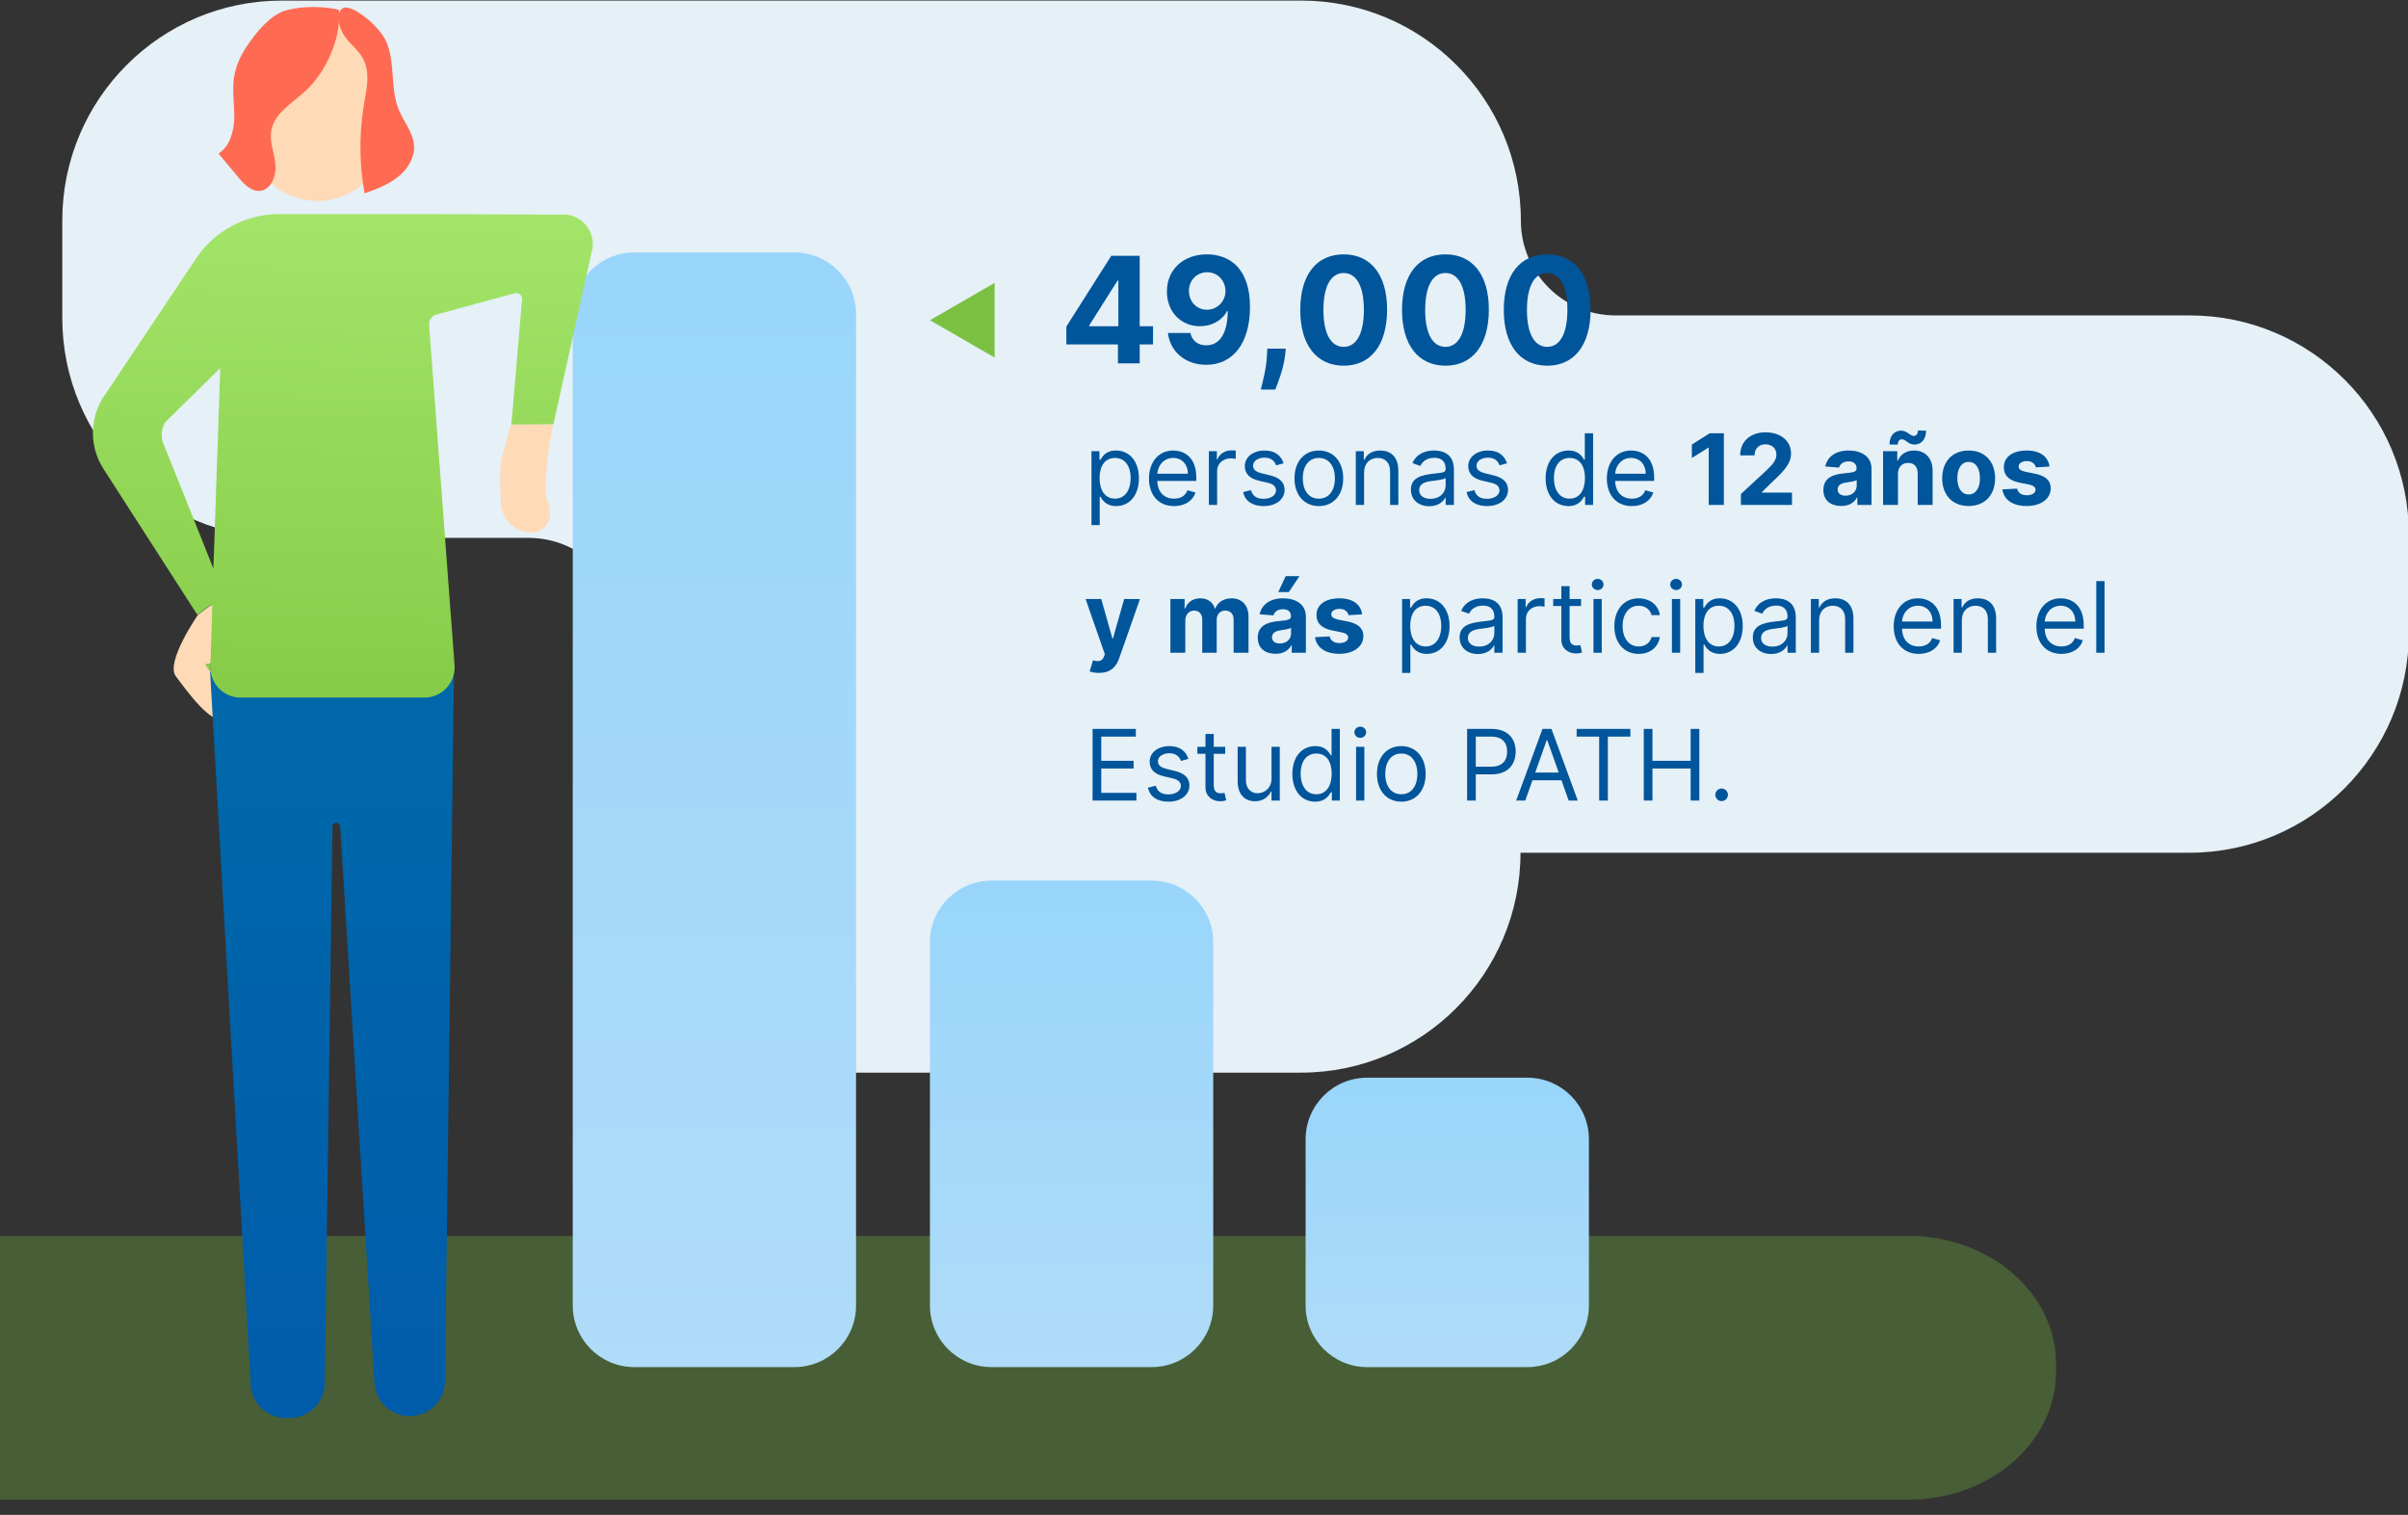 <svg width="391" height="246" viewBox="0 0 391 246" fill="none" xmlns="http://www.w3.org/2000/svg">
<rect x="0" y="0" width="391" height="246" fill="#333333" stroke="none"/>
<g clip-path="url(#clip0)">
<path opacity="0.3" d="M309.908 243.524H-43.041C-56.272 243.524 -67 234.201 -67 222.702V221.521C-67 210.022 -56.272 200.698 -43.041 200.698H309.908C323.139 200.698 333.867 210.022 333.867 221.521V222.702C333.867 234.201 323.139 243.524 309.908 243.524Z" fill="#7AC142"/>
<path d="M355.571 51.219H262.332C253.84 51.219 246.951 44.316 246.951 35.804C246.951 16.104 230.976 0.094 211.319 0.094H45.746C26.089 0.094 10.113 16.104 10.113 35.804V51.636C10.113 71.337 26.089 87.347 45.746 87.347H85.833C94.325 87.347 101.214 94.251 101.214 102.762V138.473C101.214 158.173 117.189 174.183 136.847 174.183H211.259C230.916 174.183 246.892 158.173 246.892 138.473H355.512C375.169 138.473 391.144 122.462 391.144 102.762V86.93C391.203 67.23 375.228 51.219 355.571 51.219Z" fill="#E5F0F7"/>
<path d="M51.537 32.635C45.344 32.635 40.265 27.608 40.265 21.381V14.264C40.265 8.081 45.3 3.01 51.537 3.01C57.73 3.01 62.81 8.036 62.81 14.264V21.381C62.81 27.608 57.775 32.635 51.537 32.635Z" fill="#FFDAB6"/>
<path d="M93 51C93 45.477 97.477 41 103 41H129C134.523 41 139 45.477 139 51V212C139 217.523 134.523 222 129 222H103C97.477 222 93 217.523 93 212V51Z" fill="url(#paint0_linear)"/>
<path d="M151 153C151 147.477 155.477 143 161 143H187C192.523 143 197 147.477 197 153V212C197 217.523 192.523 222 187 222H161C155.477 222 151 217.523 151 212V153Z" fill="url(#paint1_linear)"/>
<path d="M212 185C212 179.477 216.477 175 222 175H248C253.523 175 258 179.477 258 185V212C258 217.523 253.523 222 248 222H222C216.477 222 212 217.523 212 212V185Z" fill="url(#paint2_linear)"/>
<path d="M46.815 1.587C46.681 1.632 46.592 1.632 46.458 1.676C44.186 2.299 42.136 4.657 40.8 6.48C39.418 8.304 38.304 10.395 37.993 12.619C37.681 14.798 38.082 16.978 38.037 19.158C37.993 21.337 37.324 23.739 35.498 24.94C36.567 26.23 37.636 27.52 38.706 28.81C39.641 29.922 40.8 31.123 42.225 30.99C44.052 30.812 44.899 28.499 44.72 26.675C44.542 24.851 43.74 23.027 44.052 21.204C44.542 18.357 47.483 16.711 49.621 14.754C52.963 11.64 55.458 6.169 55.013 1.587C52.562 1.009 49.354 0.965 46.815 1.587Z" fill="#FF6A52"/>
<path d="M62.81 6.969C64.191 10.394 63.345 14.442 64.77 17.867C65.572 19.78 67.043 21.47 67.221 23.517C67.399 25.518 66.196 27.476 64.637 28.721C63.077 29.966 61.117 30.723 59.201 31.39C58.354 26.808 58.31 22.049 59.023 17.423C59.513 14.264 60.493 11.106 58.176 8.393C57.285 7.325 56.171 6.436 55.547 5.19C55.057 4.256 54.478 1.943 55.681 1.32C56.483 0.92 57.998 1.854 58.622 2.299C60.226 3.366 62.097 5.234 62.81 6.969Z" fill="#FF6A52"/>
<path d="M82.993 68.888H89.81C89.81 68.888 87.85 79.207 88.875 81.254C89.187 81.921 89.32 82.677 89.32 83.433C89.32 85.079 87.984 86.458 86.29 86.458C83.662 86.458 81.523 84.412 81.345 81.787C81.211 79.341 81.122 76.539 81.345 75.16C81.879 72.313 82.993 68.888 82.993 68.888Z" fill="#FFDAB6"/>
<path d="M32.2 99.759C32.2 99.759 26.809 107.499 28.547 109.812C30.285 112.125 34.74 118.397 36.656 116.484C38.572 114.571 33.493 107.899 33.493 107.899C33.493 107.899 40.265 106.831 38.171 100.871C37.814 99.892 36.567 96.601 36.567 96.601L32.2 99.759Z" fill="#FFDAB6"/>
<path d="M73.726 107.676L72.256 224.307C72.211 227.421 69.671 229.957 66.508 229.957C63.478 229.957 60.983 227.599 60.805 224.574L55.236 134.187C55.236 133.876 54.924 133.609 54.612 133.609C54.255 133.609 53.988 133.876 53.988 134.231L52.74 224.619C52.696 227.732 50.156 230.268 46.993 230.268H46.414C43.384 230.268 40.889 227.91 40.711 224.886L34.116 109.055L73.726 107.676Z" fill="url(#paint3_linear)"/>
<path d="M90.969 34.858L70.028 34.77H45.3C39.909 34.77 34.829 37.483 31.844 41.976L16.562 64.839C14.512 68.353 14.601 72.757 16.829 76.182L32.022 99.802L34.473 98.067L34.161 108.209C34.072 110.967 36.3 113.28 39.062 113.28H68.914C71.721 113.28 73.949 110.923 73.815 108.12L69.671 52.74C69.627 51.984 70.117 51.272 70.83 51.094L83.528 47.625C84.152 47.447 84.776 47.892 84.776 48.559L83.038 68.932L89.855 68.887L96.226 40.241C96.583 37.127 93.999 34.503 90.969 34.858ZM34.116 109.054C33.626 108.343 33.314 107.898 33.314 107.898C33.314 107.898 33.671 107.853 34.161 107.675L34.116 109.054ZM34.651 92.329C31.799 85.123 28.101 75.96 26.542 72.09C26.052 70.933 26.186 69.599 26.854 68.531L35.765 59.768L34.651 92.329Z" fill="url(#paint4_linear)"/>
<path d="M177.227 85.273H178.568V80.659H178.682C178.977 81.136 179.545 82.182 181.227 82.182C183.409 82.182 184.932 80.432 184.932 77.659C184.932 74.909 183.409 73.159 181.205 73.159C179.5 73.159 178.977 74.204 178.682 74.659H178.523V73.273H177.227V85.273ZM178.545 77.636C178.545 75.682 179.409 74.364 181.045 74.364C182.75 74.364 183.591 75.795 183.591 77.636C183.591 79.5 182.727 80.977 181.045 80.977C179.432 80.977 178.545 79.614 178.545 77.636Z" fill="#00559B"/>
<path d="M190.636 82.182C192.409 82.182 193.705 81.295 194.114 79.977L192.818 79.614C192.477 80.523 191.687 80.977 190.636 80.977C189.062 80.977 187.977 79.96 187.915 78.091H194.25V77.523C194.25 74.273 192.318 73.159 190.5 73.159C188.136 73.159 186.568 75.023 186.568 77.704C186.568 80.386 188.114 82.182 190.636 82.182ZM187.915 76.932C188.006 75.574 188.966 74.364 190.5 74.364C191.955 74.364 192.886 75.454 192.886 76.932H187.915Z" fill="#00559B"/>
<path d="M196.29 82H197.631V76.477C197.631 75.295 198.562 74.432 199.835 74.432C200.193 74.432 200.562 74.5 200.653 74.523V73.159C200.5 73.148 200.148 73.136 199.949 73.136C198.903 73.136 197.994 73.727 197.676 74.591H197.585V73.273H196.29V82Z" fill="#00559B"/>
<path d="M208.425 75.227C208.004 73.989 207.061 73.159 205.334 73.159C203.493 73.159 202.129 74.204 202.129 75.682C202.129 76.886 202.845 77.693 204.447 78.068L205.902 78.409C206.783 78.614 207.197 79.034 207.197 79.636C207.197 80.386 206.402 81 205.152 81C204.055 81 203.368 80.528 203.129 79.591L201.857 79.909C202.169 81.392 203.391 82.182 205.175 82.182C207.203 82.182 208.584 81.074 208.584 79.568C208.584 78.352 207.822 77.585 206.266 77.204L204.97 76.886C203.936 76.631 203.47 76.284 203.47 75.614C203.47 74.864 204.266 74.318 205.334 74.318C206.504 74.318 206.987 74.966 207.22 75.568L208.425 75.227Z" fill="#00559B"/>
<path d="M214.148 82.182C216.511 82.182 218.102 80.386 218.102 77.682C218.102 74.954 216.511 73.159 214.148 73.159C211.784 73.159 210.193 74.954 210.193 77.682C210.193 80.386 211.784 82.182 214.148 82.182ZM214.148 80.977C212.352 80.977 211.534 79.432 211.534 77.682C211.534 75.932 212.352 74.364 214.148 74.364C215.943 74.364 216.761 75.932 216.761 77.682C216.761 79.432 215.943 80.977 214.148 80.977Z" fill="#00559B"/>
<path d="M221.49 76.75C221.49 75.227 222.433 74.364 223.717 74.364C224.962 74.364 225.717 75.176 225.717 76.545V82H227.058V76.454C227.058 74.227 225.871 73.159 224.104 73.159C222.785 73.159 221.967 73.75 221.558 74.636H221.445V73.273H220.149V82H221.49V76.75Z" fill="#00559B"/>
<path d="M232.077 82.204C233.599 82.204 234.395 81.386 234.668 80.818H234.736V82H236.077V76.25C236.077 73.477 233.963 73.159 232.849 73.159C231.531 73.159 230.031 73.614 229.349 75.204L230.622 75.659C230.918 75.023 231.616 74.341 232.895 74.341C234.128 74.341 234.736 74.994 234.736 76.114V76.159C234.736 76.807 234.077 76.75 232.486 76.954C230.866 77.165 229.099 77.523 229.099 79.523C229.099 81.227 230.418 82.204 232.077 82.204ZM232.281 81C231.213 81 230.44 80.523 230.44 79.591C230.44 78.568 231.372 78.25 232.418 78.114C232.986 78.045 234.508 77.886 234.736 77.614V78.841C234.736 79.932 233.872 81 232.281 81Z" fill="#00559B"/>
<path d="M244.706 75.227C244.285 73.989 243.342 73.159 241.615 73.159C239.774 73.159 238.41 74.204 238.41 75.682C238.41 76.886 239.126 77.693 240.729 78.068L242.183 78.409C243.064 78.614 243.479 79.034 243.479 79.636C243.479 80.386 242.683 81 241.433 81C240.337 81 239.649 80.528 239.41 79.591L238.138 79.909C238.45 81.392 239.672 82.182 241.456 82.182C243.484 82.182 244.865 81.074 244.865 79.568C244.865 78.352 244.104 77.585 242.547 77.204L241.251 76.886C240.217 76.631 239.751 76.284 239.751 75.614C239.751 74.864 240.547 74.318 241.615 74.318C242.785 74.318 243.268 74.966 243.501 75.568L244.706 75.227Z" fill="#00559B"/>
<path d="M254.679 82.182C256.361 82.182 256.929 81.136 257.224 80.659H257.383V82H258.679V70.364H257.338V74.659H257.224C256.929 74.204 256.406 73.159 254.702 73.159C252.497 73.159 250.974 74.909 250.974 77.659C250.974 80.432 252.497 82.182 254.679 82.182ZM254.861 80.977C253.179 80.977 252.315 79.5 252.315 77.636C252.315 75.795 253.156 74.364 254.861 74.364C256.497 74.364 257.361 75.682 257.361 77.636C257.361 79.614 256.474 80.977 254.861 80.977Z" fill="#00559B"/>
<path d="M264.98 82.182C266.753 82.182 268.048 81.295 268.457 79.977L267.162 79.614C266.821 80.523 266.031 80.977 264.98 80.977C263.406 80.977 262.321 79.96 262.258 78.091H268.594V77.523C268.594 74.273 266.662 73.159 264.844 73.159C262.48 73.159 260.912 75.023 260.912 77.704C260.912 80.386 262.457 82.182 264.98 82.182ZM262.258 76.932C262.349 75.574 263.31 74.364 264.844 74.364C266.298 74.364 267.23 75.454 267.23 76.932H262.258Z" fill="#00559B"/>
<path d="M279.912 70.364H277.599L274.719 72.187V74.369L277.383 72.699H277.452V82H279.912V70.364Z" fill="#00559B"/>
<path d="M282.678 82H290.973V79.989H286.087V79.909L287.785 78.244C290.178 76.062 290.82 74.972 290.82 73.648C290.82 71.631 289.172 70.204 286.678 70.204C284.234 70.204 282.558 71.665 282.564 73.949H284.899C284.893 72.835 285.598 72.153 286.66 72.153C287.683 72.153 288.445 72.79 288.445 73.812C288.445 74.739 287.876 75.375 286.82 76.392L282.678 80.227V82Z" fill="#00559B"/>
<path d="M298.97 82.165C300.26 82.165 301.095 81.602 301.521 80.79H301.589V82H303.885V76.114C303.885 74.034 302.124 73.159 300.18 73.159C298.089 73.159 296.714 74.159 296.379 75.75L298.618 75.932C298.783 75.352 299.3 74.926 300.169 74.926C300.993 74.926 301.464 75.341 301.464 76.057V76.091C301.464 76.653 300.868 76.727 299.351 76.875C297.624 77.034 296.072 77.614 296.072 79.562C296.072 81.29 297.305 82.165 298.97 82.165ZM299.663 80.494C298.919 80.494 298.385 80.148 298.385 79.483C298.385 78.801 298.947 78.466 299.8 78.347C300.328 78.273 301.192 78.148 301.482 77.954V78.881C301.482 79.795 300.726 80.494 299.663 80.494Z" fill="#00559B"/>
<path d="M308.183 76.954C308.189 75.829 308.859 75.17 309.837 75.17C310.808 75.17 311.393 75.807 311.388 76.875V82H313.808V76.443C313.808 74.409 312.615 73.159 310.797 73.159C309.501 73.159 308.564 73.795 308.172 74.812H308.07V73.273H305.763V82H308.183V76.954ZM308.155 72.199C308.155 71.67 308.416 71.335 308.808 71.335C309.109 71.335 309.337 71.5 309.587 71.687C309.905 71.92 310.268 72.193 310.905 72.187C311.933 72.182 312.74 71.381 312.751 69.943L311.428 69.903C311.422 70.426 311.189 70.778 310.751 70.784C310.467 70.784 310.229 70.619 309.967 70.432C309.626 70.199 309.246 69.926 308.655 69.932C307.621 69.937 306.808 70.739 306.808 72.182L308.155 72.199Z" fill="#00559B"/>
<path d="M319.659 82.17C322.307 82.17 323.955 80.358 323.955 77.67C323.955 74.966 322.307 73.159 319.659 73.159C317.011 73.159 315.364 74.966 315.364 77.67C315.364 80.358 317.011 82.17 319.659 82.17ZM319.67 80.295C318.449 80.295 317.824 79.176 317.824 77.653C317.824 76.131 318.449 75.006 319.67 75.006C320.869 75.006 321.494 76.131 321.494 77.653C321.494 79.176 320.869 80.295 319.67 80.295Z" fill="#00559B"/>
<path d="M332.79 75.761C332.574 74.153 331.278 73.159 329.074 73.159C326.841 73.159 325.369 74.193 325.375 75.875C325.369 77.182 326.193 78.028 327.898 78.369L329.409 78.67C330.17 78.824 330.517 79.102 330.528 79.54C330.517 80.057 329.955 80.426 329.108 80.426C328.244 80.426 327.67 80.057 327.523 79.347L325.142 79.472C325.369 81.142 326.79 82.17 329.102 82.17C331.364 82.17 332.983 81.017 332.989 79.295C332.983 78.034 332.159 77.278 330.466 76.932L328.886 76.614C328.074 76.437 327.773 76.159 327.778 75.739C327.773 75.216 328.364 74.875 329.114 74.875C329.955 74.875 330.455 75.335 330.574 75.898L332.79 75.761Z" fill="#00559B"/>
<path d="M178.46 109.273C180.261 109.273 181.216 108.352 181.71 106.943L185.102 97.284L182.54 97.273L180.716 103.682H180.625L178.818 97.273H176.273L179.403 106.25L179.261 106.619C178.943 107.437 178.335 107.477 177.483 107.216L176.937 109.023C177.284 109.17 177.847 109.273 178.46 109.273Z" fill="#00559B"/>
<path d="M190.044 106H192.464V100.761C192.464 99.795 193.078 99.153 193.885 99.153C194.68 99.153 195.214 99.699 195.214 100.557V106H197.561V100.67C197.561 99.767 198.078 99.153 198.959 99.153C199.732 99.153 200.311 99.636 200.311 100.608V106H202.726V100.131C202.726 98.239 201.601 97.159 199.976 97.159C198.697 97.159 197.703 97.812 197.345 98.812H197.254C196.976 97.801 196.084 97.159 194.885 97.159C193.709 97.159 192.817 97.784 192.453 98.812H192.351V97.273H190.044V106Z" fill="#00559B"/>
<path d="M207.126 106.165C208.416 106.165 209.251 105.602 209.678 104.79H209.746V106H212.041V100.114C212.041 98.034 210.28 97.159 208.337 97.159C206.246 97.159 204.871 98.159 204.535 99.75L206.774 99.932C206.939 99.352 207.456 98.926 208.325 98.926C209.149 98.926 209.621 99.341 209.621 100.057V100.091C209.621 100.653 209.024 100.727 207.507 100.875C205.78 101.034 204.229 101.614 204.229 103.562C204.229 105.29 205.462 106.165 207.126 106.165ZM207.82 104.494C207.075 104.494 206.541 104.148 206.541 103.483C206.541 102.801 207.104 102.466 207.956 102.347C208.484 102.273 209.348 102.148 209.638 101.954V102.881C209.638 103.795 208.882 104.494 207.82 104.494ZM207.558 96.148H209.268L211.001 93.562H208.763L207.558 96.148Z" fill="#00559B"/>
<path d="M221.18 99.761C220.964 98.153 219.669 97.159 217.464 97.159C215.232 97.159 213.76 98.193 213.766 99.875C213.76 101.182 214.584 102.028 216.288 102.369L217.8 102.67C218.561 102.824 218.908 103.102 218.919 103.54C218.908 104.057 218.345 104.426 217.499 104.426C216.635 104.426 216.061 104.057 215.913 103.347L213.533 103.472C213.76 105.142 215.18 106.17 217.493 106.17C219.754 106.17 221.374 105.017 221.379 103.295C221.374 102.034 220.55 101.278 218.857 100.932L217.277 100.614C216.464 100.437 216.163 100.159 216.169 99.739C216.163 99.216 216.754 98.875 217.504 98.875C218.345 98.875 218.845 99.335 218.964 99.898L221.18 99.761Z" fill="#00559B"/>
<path d="M227.665 109.273H229.006V104.659H229.119C229.415 105.136 229.983 106.182 231.665 106.182C233.847 106.182 235.369 104.432 235.369 101.659C235.369 98.909 233.847 97.159 231.642 97.159C229.937 97.159 229.415 98.204 229.119 98.659H228.96V97.273H227.665V109.273ZM228.983 101.636C228.983 99.682 229.847 98.364 231.483 98.364C233.187 98.364 234.028 99.795 234.028 101.636C234.028 103.5 233.165 104.977 231.483 104.977C229.869 104.977 228.983 103.614 228.983 101.636Z" fill="#00559B"/>
<path d="M239.983 106.204C241.506 106.204 242.301 105.386 242.574 104.818H242.642V106H243.983V100.25C243.983 97.477 241.869 97.159 240.756 97.159C239.437 97.159 237.937 97.614 237.256 99.204L238.528 99.659C238.824 99.023 239.523 98.341 240.801 98.341C242.034 98.341 242.642 98.994 242.642 100.114V100.159C242.642 100.807 241.983 100.75 240.392 100.954C238.773 101.165 237.006 101.523 237.006 103.523C237.006 105.227 238.324 106.204 239.983 106.204ZM240.187 105C239.119 105 238.347 104.523 238.347 103.591C238.347 102.568 239.278 102.25 240.324 102.114C240.892 102.045 242.415 101.886 242.642 101.614V102.841C242.642 103.932 241.778 105 240.187 105Z" fill="#00559B"/>
<path d="M246.43 106H247.771V100.477C247.771 99.295 248.703 98.432 249.976 98.432C250.334 98.432 250.703 98.5 250.794 98.523V97.159C250.641 97.148 250.288 97.136 250.089 97.136C249.044 97.136 248.135 97.727 247.817 98.591H247.726V97.273H246.43V106Z" fill="#00559B"/>
<path d="M256.726 97.273H254.862V95.182H253.521V97.273H252.203V98.409H253.521V103.864C253.521 105.386 254.749 106.114 255.885 106.114C256.385 106.114 256.703 106.023 256.885 105.954L256.612 104.75C256.499 104.773 256.317 104.818 256.021 104.818C255.43 104.818 254.862 104.636 254.862 103.5V98.409H256.726V97.273Z" fill="#00559B"/>
<path d="M258.743 106H260.084V97.273H258.743V106ZM259.425 95.818C259.947 95.818 260.379 95.409 260.379 94.909C260.379 94.409 259.947 94 259.425 94C258.902 94 258.47 94.409 258.47 94.909C258.47 95.409 258.902 95.818 259.425 95.818Z" fill="#00559B"/>
<path d="M266.085 106.182C268.017 106.182 269.29 105 269.517 103.454H268.176C267.926 104.409 267.131 104.977 266.085 104.977C264.494 104.977 263.472 103.659 263.472 101.636C263.472 99.659 264.517 98.364 266.085 98.364C267.267 98.364 267.972 99.091 268.176 99.886H269.517C269.29 98.25 267.903 97.159 266.062 97.159C263.699 97.159 262.131 99.023 262.131 101.682C262.131 104.295 263.631 106.182 266.085 106.182Z" fill="#00559B"/>
<path d="M271.477 106H272.818V97.273H271.477V106ZM272.159 95.818C272.682 95.818 273.114 95.409 273.114 94.909C273.114 94.409 272.682 94 272.159 94C271.636 94 271.205 94.409 271.205 94.909C271.205 95.409 271.636 95.818 272.159 95.818Z" fill="#00559B"/>
<path d="M275.274 109.273H276.615V104.659H276.729C277.024 105.136 277.592 106.182 279.274 106.182C281.456 106.182 282.979 104.432 282.979 101.659C282.979 98.909 281.456 97.159 279.251 97.159C277.547 97.159 277.024 98.204 276.729 98.659H276.57V97.273H275.274V109.273ZM276.592 101.636C276.592 99.682 277.456 98.364 279.092 98.364C280.797 98.364 281.638 99.795 281.638 101.636C281.638 103.5 280.774 104.977 279.092 104.977C277.479 104.977 276.592 103.614 276.592 101.636Z" fill="#00559B"/>
<path d="M287.592 106.204C289.115 106.204 289.91 105.386 290.183 104.818H290.251V106H291.592V100.25C291.592 97.477 289.479 97.159 288.365 97.159C287.047 97.159 285.547 97.614 284.865 99.204L286.138 99.659C286.433 99.023 287.132 98.341 288.41 98.341C289.643 98.341 290.251 98.994 290.251 100.114V100.159C290.251 100.807 289.592 100.75 288.001 100.954C286.382 101.165 284.615 101.523 284.615 103.523C284.615 105.227 285.933 106.204 287.592 106.204ZM287.797 105C286.729 105 285.956 104.523 285.956 103.591C285.956 102.568 286.888 102.25 287.933 102.114C288.501 102.045 290.024 101.886 290.251 101.614V102.841C290.251 103.932 289.388 105 287.797 105Z" fill="#00559B"/>
<path d="M295.381 100.75C295.381 99.227 296.324 98.364 297.608 98.364C298.852 98.364 299.608 99.176 299.608 100.545V106H300.949V100.454C300.949 98.227 299.761 97.159 297.994 97.159C296.676 97.159 295.858 97.75 295.449 98.636H295.335V97.273H294.04V106H295.381V100.75Z" fill="#00559B"/>
<path d="M311.558 106.182C313.331 106.182 314.626 105.295 315.035 103.977L313.74 103.614C313.399 104.523 312.609 104.977 311.558 104.977C309.984 104.977 308.899 103.96 308.837 102.091H315.172V101.523C315.172 98.273 313.24 97.159 311.422 97.159C309.058 97.159 307.49 99.023 307.49 101.704C307.49 104.386 309.036 106.182 311.558 106.182ZM308.837 100.932C308.928 99.574 309.888 98.364 311.422 98.364C312.876 98.364 313.808 99.454 313.808 100.932H308.837Z" fill="#00559B"/>
<path d="M318.553 100.75C318.553 99.227 319.496 98.364 320.78 98.364C322.024 98.364 322.78 99.176 322.78 100.545V106H324.121V100.454C324.121 98.227 322.933 97.159 321.166 97.159C319.848 97.159 319.03 97.75 318.621 98.636H318.507V97.273H317.212V106H318.553V100.75Z" fill="#00559B"/>
<path d="M334.73 106.182C336.503 106.182 337.798 105.295 338.207 103.977L336.912 103.614C336.571 104.523 335.781 104.977 334.73 104.977C333.156 104.977 332.071 103.96 332.009 102.091H338.344V101.523C338.344 98.273 336.412 97.159 334.594 97.159C332.23 97.159 330.662 99.023 330.662 101.704C330.662 104.386 332.207 106.182 334.73 106.182ZM332.009 100.932C332.099 99.574 333.06 98.364 334.594 98.364C336.048 98.364 336.98 99.454 336.98 100.932H332.009Z" fill="#00559B"/>
<path d="M341.724 94.364H340.384V106H341.724V94.364Z" fill="#00559B"/>
<path d="M177.409 130H184.523V128.75H178.818V124.795H184.068V123.545H178.818V119.614H184.432V118.364H177.409V130Z" fill="#00559B"/>
<path d="M192.972 123.227C192.551 121.989 191.608 121.159 189.881 121.159C188.04 121.159 186.676 122.204 186.676 123.682C186.676 124.886 187.392 125.693 188.994 126.068L190.449 126.409C191.33 126.614 191.744 127.034 191.744 127.636C191.744 128.386 190.949 129 189.699 129C188.602 129 187.915 128.528 187.676 127.591L186.403 127.909C186.716 129.392 187.937 130.182 189.722 130.182C191.75 130.182 193.131 129.074 193.131 127.568C193.131 126.352 192.369 125.585 190.812 125.204L189.517 124.886C188.483 124.631 188.017 124.284 188.017 123.614C188.017 122.864 188.812 122.318 189.881 122.318C191.051 122.318 191.534 122.966 191.767 123.568L192.972 123.227Z" fill="#00559B"/>
<path d="M198.945 121.273H197.081V119.182H195.74V121.273H194.422V122.409H195.74V127.864C195.74 129.386 196.967 130.114 198.104 130.114C198.604 130.114 198.922 130.023 199.104 129.954L198.831 128.75C198.717 128.773 198.535 128.818 198.24 128.818C197.649 128.818 197.081 128.636 197.081 127.5V122.409H198.945V121.273Z" fill="#00559B"/>
<path d="M206.462 126.432C206.462 128.068 205.212 128.818 204.212 128.818C203.098 128.818 202.303 128 202.303 126.727V121.273H200.962V126.818C200.962 129.045 202.143 130.114 203.78 130.114C205.098 130.114 205.962 129.409 206.371 128.523H206.462V130H207.803V121.273H206.462V126.432Z" fill="#00559B"/>
<path d="M213.554 130.182C215.236 130.182 215.804 129.136 216.099 128.659H216.258V130H217.554V118.364H216.213V122.659H216.099C215.804 122.204 215.281 121.159 213.577 121.159C211.372 121.159 209.849 122.909 209.849 125.659C209.849 128.432 211.372 130.182 213.554 130.182ZM213.736 128.977C212.054 128.977 211.19 127.5 211.19 125.636C211.19 123.795 212.031 122.364 213.736 122.364C215.372 122.364 216.236 123.682 216.236 125.636C216.236 127.614 215.349 128.977 213.736 128.977Z" fill="#00559B"/>
<path d="M220.196 130H221.537V121.273H220.196V130ZM220.878 119.818C221.401 119.818 221.832 119.409 221.832 118.909C221.832 118.409 221.401 118 220.878 118C220.355 118 219.923 118.409 219.923 118.909C219.923 119.409 220.355 119.818 220.878 119.818Z" fill="#00559B"/>
<path d="M227.538 130.182C229.902 130.182 231.493 128.386 231.493 125.682C231.493 122.954 229.902 121.159 227.538 121.159C225.175 121.159 223.584 122.954 223.584 125.682C223.584 128.386 225.175 130.182 227.538 130.182ZM227.538 128.977C225.743 128.977 224.925 127.432 224.925 125.682C224.925 123.932 225.743 122.364 227.538 122.364C229.334 122.364 230.152 123.932 230.152 125.682C230.152 127.432 229.334 128.977 227.538 128.977Z" fill="#00559B"/>
<path d="M238.222 130H239.631V125.75H242.176C244.886 125.75 246.108 124.102 246.108 122.045C246.108 119.989 244.886 118.364 242.153 118.364H238.222V130ZM239.631 124.5V119.614H242.108C244 119.614 244.722 120.648 244.722 122.045C244.722 123.443 244 124.5 242.131 124.5H239.631Z" fill="#00559B"/>
<path d="M247.668 130L248.838 126.704H253.543L254.713 130H256.19L251.918 118.364H250.463L246.19 130H247.668ZM249.281 125.454L251.145 120.204H251.236L253.099 125.454H249.281Z" fill="#00559B"/>
<path d="M256.007 119.614H259.666V130H261.075V119.614H264.734V118.364H256.007V119.614Z" fill="#00559B"/>
<path d="M266.909 130H268.318V124.795H274.523V130H275.932V118.364H274.523V123.545H268.318V118.364H266.909V130Z" fill="#00559B"/>
<path d="M279.548 130.091C280.111 130.091 280.571 129.631 280.571 129.068C280.571 128.506 280.111 128.045 279.548 128.045C278.986 128.045 278.526 128.506 278.526 129.068C278.526 129.631 278.986 130.091 279.548 130.091Z" fill="#00559B"/>
<path d="M173.151 55.932H181.528V59H185.057V55.932H187.222V52.974H185.057V41.545H180.438L173.151 53.026V55.932ZM181.597 52.974H176.866V52.838L181.46 45.568H181.597V52.974Z" fill="#00559B"/>
<path d="M195.996 41.307C192.092 41.29 189.459 43.846 189.476 47.358C189.484 50.614 191.743 52.974 194.837 52.974C196.754 52.974 198.459 52.045 199.234 50.511H199.354C199.345 53.971 198.143 56.077 195.868 56.077C194.53 56.077 193.567 55.344 193.286 54.074H189.646C189.987 57.014 192.374 59.239 195.868 59.239C200.189 59.239 202.976 55.744 202.967 49.821C202.959 43.497 199.584 41.324 195.996 41.307ZM196.021 44.205C197.717 44.205 198.97 45.585 198.987 47.247C198.996 48.917 197.675 50.298 195.987 50.298C194.283 50.298 193.064 48.969 193.055 47.256C193.038 45.551 194.308 44.205 196.021 44.205Z" fill="#00559B"/>
<path d="M208.778 56.614H205.778L205.735 57.568C205.633 59.886 204.968 62.264 204.721 63.261H207.073C207.482 62.23 208.454 59.81 208.684 57.551L208.778 56.614Z" fill="#00559B"/>
<path d="M218.18 59.383C222.57 59.383 225.22 56.042 225.229 50.29C225.237 44.58 222.553 41.307 218.18 41.307C213.8 41.307 211.141 44.571 211.132 50.29C211.115 56.026 213.783 59.375 218.18 59.383ZM218.18 56.324C216.178 56.324 214.882 54.312 214.891 50.29C214.899 46.327 216.186 44.332 218.18 44.332C220.166 44.332 221.462 46.327 221.462 50.29C221.47 54.312 220.175 56.324 218.18 56.324Z" fill="#00559B"/>
<path d="M234.704 59.383C239.093 59.383 241.744 56.042 241.752 50.29C241.761 44.58 239.076 41.307 234.704 41.307C230.323 41.307 227.664 44.571 227.656 50.29C227.639 56.026 230.306 59.375 234.704 59.383ZM234.704 56.324C232.701 56.324 231.406 54.312 231.414 50.29C231.423 46.327 232.71 44.332 234.704 44.332C236.69 44.332 237.985 46.327 237.985 50.29C237.994 54.312 236.698 56.324 234.704 56.324Z" fill="#00559B"/>
<path d="M251.227 59.383C255.616 59.383 258.267 56.042 258.276 50.29C258.284 44.58 255.599 41.307 251.227 41.307C246.847 41.307 244.188 44.571 244.179 50.29C244.162 56.026 246.83 59.375 251.227 59.383ZM251.227 56.324C249.224 56.324 247.929 54.312 247.938 50.29C247.946 46.327 249.233 44.332 251.227 44.332C253.213 44.332 254.509 46.327 254.509 50.29C254.517 54.312 253.222 56.324 251.227 56.324Z" fill="#00559B"/>
<path d="M151 52L161.5 45.938L161.5 58.062L151 52Z" fill="#7AC142"/>
</g>
<defs>
<linearGradient id="paint0_linear" x1="116" y1="41" x2="116" y2="222" gradientUnits="userSpaceOnUse">
<stop stop-color="#99D5FB"/>
<stop offset="1" stop-color="#AFDCF8"/>
</linearGradient>
<linearGradient id="paint1_linear" x1="174" y1="143" x2="174" y2="222" gradientUnits="userSpaceOnUse">
<stop stop-color="#99D5FB"/>
<stop offset="1" stop-color="#AFDCF8"/>
</linearGradient>
<linearGradient id="paint2_linear" x1="235" y1="175" x2="235" y2="222" gradientUnits="userSpaceOnUse">
<stop stop-color="#99D5FB"/>
<stop offset="1" stop-color="#AFDCF8"/>
</linearGradient>
<linearGradient id="paint3_linear" x1="53.921" y1="107.676" x2="53.921" y2="230.268" gradientUnits="userSpaceOnUse">
<stop stop-color="#0069AA"/>
<stop offset="1" stop-color="#005CAA"/>
</linearGradient>
<linearGradient id="paint4_linear" x1="51.187" y1="113.427" x2="53.155" y2="32.782" gradientUnits="userSpaceOnUse">
<stop stop-color="#86CC48"/>
<stop offset="1" stop-color="#A3E56A"/>
</linearGradient>
<clipPath id="clip0">
<rect width="391" height="246" fill="white"/>
</clipPath>
</defs>
</svg>
